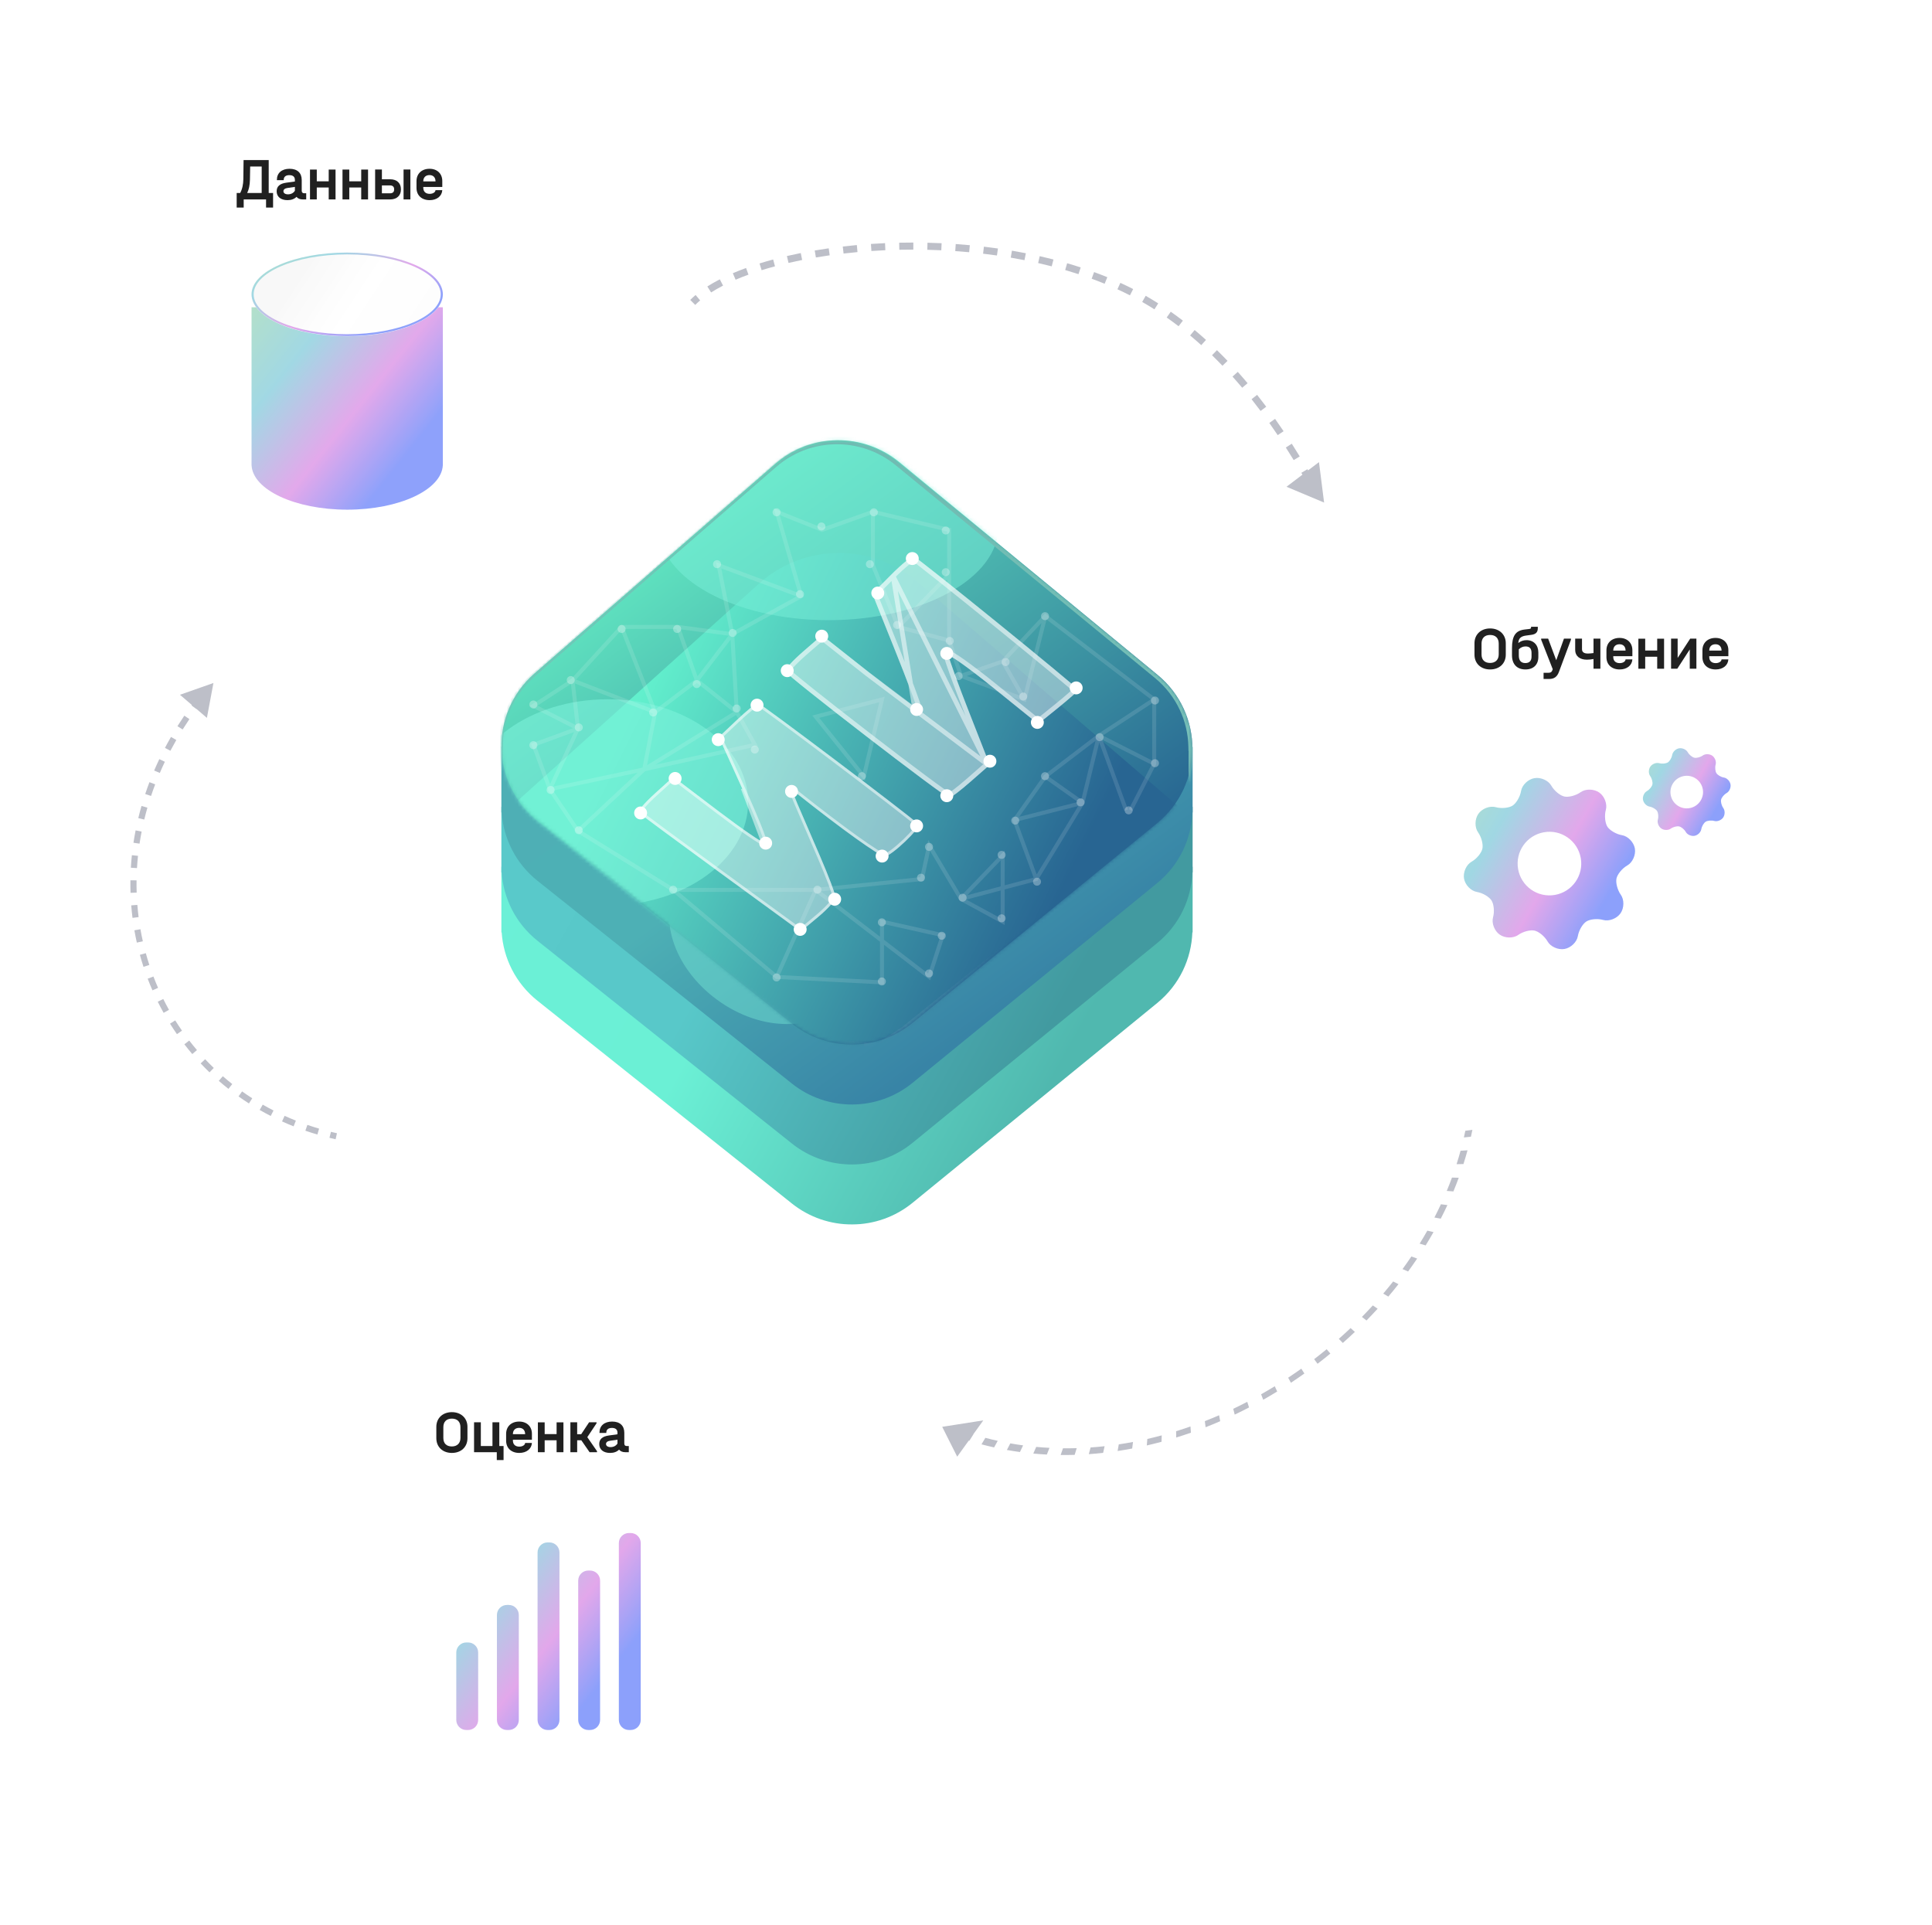 <svg width="547" height="545" viewBox="0 0 547 545" fill="none" xmlns="http://www.w3.org/2000/svg">
<g filter="url(#filter0_d_125_11178)">
<path d="M532.451 220.614C532.451 266.414 495.323 303.543 449.522 303.543C403.722 303.543 366.594 266.414 366.594 220.614C366.594 174.814 403.722 137.686 449.522 137.686C495.323 137.686 532.451 174.814 532.451 220.614Z" fill="white"/>
</g>
<g opacity="0.6" filter="url(#filter1_d_125_11178)">
<path d="M461.873 238.238C461.556 236.439 459.922 234.75 458.224 234.466C456.526 234.182 454.733 233.07 454.09 232.057C453.447 231.045 453.197 228.945 453.657 227.286C454.115 225.626 453.273 223.431 451.776 222.383C450.281 221.335 447.93 221.295 446.526 222.294C445.124 223.292 443.069 223.777 441.9 223.519C440.732 223.26 439.072 221.953 438.223 220.456C437.372 218.958 435.224 218.001 433.426 218.319C431.627 218.636 429.935 220.269 429.649 221.968C429.362 223.666 428.25 225.461 427.24 226.104C426.231 226.746 424.133 226.994 422.474 226.535C420.814 226.076 418.619 226.918 417.571 228.414C416.523 229.911 416.483 232.261 417.482 233.665C418.48 235.068 418.962 237.124 418.702 238.295C418.442 239.466 417.142 241.127 415.644 241.974C414.146 242.821 413.189 244.967 413.506 246.766C413.824 248.565 415.457 250.256 417.155 250.543C418.853 250.829 420.644 251.944 421.289 252.954C421.933 253.962 422.181 256.059 421.723 257.718C421.264 259.377 422.106 261.573 423.602 262.621C425.098 263.668 427.449 263.709 428.852 262.71C430.256 261.711 432.311 261.228 433.479 261.487C434.649 261.747 436.308 263.058 437.157 264.552C438.007 266.047 440.155 267.002 441.954 266.685C443.753 266.368 445.444 264.735 445.732 263.04C446.018 261.345 447.128 259.548 448.137 258.903C449.147 258.258 451.246 258.01 452.905 258.47C454.565 258.928 456.761 258.086 457.808 256.591C458.856 255.094 458.896 252.743 457.898 251.34C456.899 249.937 456.414 247.882 456.672 246.714C456.931 245.545 458.238 243.885 459.736 243.036C461.234 242.185 462.19 240.037 461.873 238.238ZM439.254 251.376C434.348 252.241 429.681 248.973 428.818 244.077C427.952 239.17 431.22 234.503 436.127 233.638C441.022 232.775 445.69 236.042 446.555 240.949C447.419 245.846 444.151 250.512 439.254 251.376Z" fill="url(#paint0_linear_125_11178)"/>
<path d="M488.951 220.077C488.789 219.155 487.952 218.29 487.082 218.145C486.212 217.999 485.294 217.43 484.964 216.911C484.635 216.392 484.507 215.317 484.742 214.466C484.977 213.616 484.546 212.492 483.779 211.955C483.013 211.418 481.809 211.398 481.09 211.909C480.371 212.421 479.319 212.669 478.72 212.537C478.121 212.404 477.271 211.735 476.836 210.967C476.4 210.2 475.3 209.71 474.379 209.873C473.457 210.035 472.591 210.872 472.444 211.742C472.297 212.612 471.727 213.531 471.21 213.861C470.693 214.19 469.618 214.317 468.768 214.082C467.918 213.847 466.793 214.278 466.257 215.045C465.72 215.811 465.699 217.015 466.211 217.734C466.723 218.453 466.969 219.506 466.836 220.106C466.703 220.706 466.037 221.557 465.27 221.991C464.502 222.425 464.012 223.524 464.175 224.445C464.337 225.367 465.174 226.233 466.044 226.38C466.914 226.527 467.831 227.098 468.161 227.615C468.491 228.132 468.619 229.206 468.384 230.056C468.149 230.906 468.58 232.031 469.346 232.567C470.113 233.104 471.317 233.125 472.036 232.613C472.755 232.101 473.807 231.854 474.406 231.987C475.006 232.12 475.855 232.791 476.29 233.557C476.726 234.322 477.826 234.812 478.747 234.649C479.669 234.487 480.535 233.651 480.683 232.782C480.829 231.914 481.398 230.993 481.915 230.663C482.432 230.332 483.508 230.205 484.357 230.441C485.208 230.676 486.333 230.244 486.869 229.478C487.406 228.712 487.427 227.507 486.915 226.789C486.403 226.07 486.155 225.017 486.287 224.419C486.42 223.82 487.089 222.97 487.857 222.535C488.624 222.098 489.114 220.998 488.951 220.077ZM477.365 226.807C474.851 227.25 472.46 225.576 472.018 223.068C471.575 220.554 473.249 218.164 475.762 217.72C478.27 217.278 480.661 218.952 481.105 221.466C481.547 223.974 479.873 226.365 477.365 226.807Z" fill="url(#paint1_linear_125_11178)"/>
</g>
<path fill-rule="evenodd" clip-rule="evenodd" d="M372.071 384.824C373.268 383.905 374.45 382.966 375.613 382.008L376.661 383.243C375.469 384.226 374.259 385.188 373.032 386.128L372.071 384.824ZM379.054 379.071C380.183 378.073 381.294 377.056 382.385 376.02L383.599 377.109C382.481 378.17 381.343 379.212 380.186 380.235L379.054 379.071ZM364.712 390.072C365.967 389.242 367.208 388.389 368.433 387.515L369.306 388.884C368.051 389.78 366.78 390.653 365.495 391.504L364.712 390.072ZM385.595 372.864C386.644 371.795 387.672 370.71 388.679 369.608L390.048 370.538C389.016 371.668 387.963 372.78 386.888 373.875L385.595 372.864ZM357.053 394.77C358.354 394.033 359.642 393.274 360.917 392.492L361.608 393.982C360.303 394.783 358.984 395.56 357.652 396.314L357.053 394.77ZM391.629 366.259C392.587 365.131 393.523 363.987 394.436 362.828L395.947 363.591C395.012 364.778 394.053 365.951 393.071 367.107L391.629 366.259ZM349.163 398.88C350.496 398.244 351.818 397.585 353.13 396.901L353.636 398.497C352.293 399.196 350.938 399.872 349.574 400.522L349.163 398.88ZM397.093 359.323C397.951 358.146 398.786 356.954 399.596 355.75L401.235 356.338C400.405 357.573 399.549 358.793 398.67 360L397.093 359.323ZM341.118 402.371C342.473 401.84 343.819 401.284 345.157 400.704L345.474 402.389C344.105 402.983 342.727 403.552 341.34 404.095L341.118 402.371ZM401.94 352.116C402.691 350.902 403.416 349.676 404.116 348.438L405.865 348.847C405.149 350.115 404.406 351.371 403.637 352.615L401.94 352.116ZM332.989 405.221C334.35 404.799 335.706 404.351 337.055 403.879L337.182 405.638C335.802 406.122 334.416 406.58 333.023 407.011L332.989 405.221ZM324.841 407.417C326.204 407.104 327.562 406.765 328.916 406.4L328.857 408.218C327.472 408.591 326.083 408.938 324.69 409.257L324.841 407.417ZM406.121 344.721C406.759 343.48 407.371 342.229 407.956 340.968L409.799 341.196C409.2 342.488 408.573 343.769 407.92 345.04L406.121 344.721ZM316.756 408.949C318.102 408.748 319.446 408.52 320.787 408.266L320.544 410.125C319.174 410.385 317.8 410.618 316.424 410.824L316.756 408.949ZM409.615 337.191C410.135 335.939 410.627 334.679 411.093 333.411L413.01 333.46C412.534 334.758 412.029 336.048 411.498 337.329L409.615 337.191ZM308.772 409.826C310.097 409.734 311.421 409.615 312.744 409.47L312.325 411.356C310.973 411.504 309.62 411.626 308.267 411.72L308.772 409.826ZM412.395 329.619C412.797 328.359 413.173 327.092 413.521 325.818L415.494 325.693C415.138 326.995 414.754 328.291 414.342 329.58L412.395 329.619ZM300.964 410.056C302.259 410.071 303.554 410.059 304.85 410.021L304.262 411.919C302.939 411.957 301.617 411.97 300.295 411.955L300.964 410.056ZM414.463 322.052C414.606 321.421 414.742 320.789 414.872 320.155L416.875 319.903C416.743 320.551 416.603 321.197 416.457 321.841L414.463 322.052ZM293.379 409.661C294.63 409.778 295.883 409.869 297.137 409.935L296.39 411.831C295.111 411.764 293.832 411.671 292.556 411.551L293.379 409.661ZM286.041 408.664C287.247 408.88 288.456 409.07 289.667 409.234L288.772 411.117C287.537 410.949 286.305 410.755 285.076 410.536L286.041 408.664ZM278.985 407.097C280.147 407.407 281.313 407.692 282.483 407.951L281.452 409.81C280.261 409.545 279.073 409.255 277.889 408.939L278.985 407.097ZM271.007 412.431L266.766 403.982L278.401 402.157L275.559 406.106C275.57 406.109 275.582 406.113 275.594 406.117L274.438 407.942C274.384 407.925 274.329 407.908 274.274 407.89L271.007 412.431Z" fill="#BDBFC8"/>
<path fill-rule="evenodd" clip-rule="evenodd" d="M46.223 282.846C46.739 283.884 47.279 284.909 47.844 285.919L46.324 286.768C45.746 285.733 45.192 284.684 44.664 283.62L46.223 282.846ZM49.612 288.91C50.225 289.892 50.863 290.859 51.524 291.81L50.095 292.804C49.417 291.829 48.764 290.838 48.136 289.832L49.612 288.91ZM43.439 276.481C43.852 277.565 44.29 278.637 44.754 279.697L43.159 280.395C42.684 279.309 42.235 278.211 41.813 277.101L43.439 276.481ZM53.576 294.612C54.282 295.529 55.012 296.428 55.764 297.31L54.439 298.439C53.669 297.536 52.921 296.614 52.198 295.675L53.576 294.612ZM41.281 269.879C41.588 270.998 41.922 272.107 42.281 273.206L40.627 273.747C40.259 272.622 39.917 271.485 39.602 270.339L41.281 269.879ZM58.082 299.898C58.875 300.74 59.689 301.563 60.525 302.368L59.318 303.622C58.462 302.798 57.627 301.954 56.815 301.091L58.082 299.898ZM39.761 263.097C39.961 264.241 40.188 265.377 40.44 266.504L38.742 266.885C38.483 265.731 38.251 264.568 38.047 263.397L39.761 263.097ZM63.085 304.713C63.956 305.471 64.848 306.211 65.76 306.93L64.682 308.296C63.748 307.56 62.834 306.802 61.942 306.025L63.085 304.713ZM38.888 256.204C38.98 257.363 39.099 258.516 39.244 259.662L37.517 259.881C37.369 258.708 37.247 257.527 37.153 256.341L38.888 256.204ZM68.542 309.015C69.482 309.683 70.441 310.331 71.419 310.958L70.48 312.424C69.478 311.782 68.496 311.118 67.533 310.433L68.542 309.015ZM38.66 249.257C38.645 250.419 38.656 251.577 38.694 252.729L36.954 252.786C36.916 251.607 36.904 250.422 36.92 249.234L38.66 249.257ZM39.07 242.314C38.949 243.474 38.854 244.63 38.786 245.784L37.049 245.681C37.118 244.501 37.215 243.318 37.339 242.133L39.07 242.314ZM74.387 312.759C75.387 313.334 76.406 313.887 77.443 314.417L76.65 315.966C75.588 315.423 74.545 314.857 73.52 314.268L74.387 312.759ZM40.102 235.443C39.878 236.585 39.681 237.727 39.51 238.866L37.788 238.608C37.964 237.443 38.165 236.276 38.394 235.108L40.102 235.443ZM80.576 315.928C81.624 316.402 82.688 316.855 83.769 317.285L83.126 318.902C82.02 318.462 80.93 317.999 79.858 317.513L80.576 315.928ZM41.735 228.676C41.413 229.798 41.116 230.919 40.845 232.041L39.153 231.632C39.43 230.486 39.733 229.341 40.062 228.195L41.735 228.676ZM87.028 318.494C88.12 318.87 89.227 319.224 90.35 319.555L89.858 321.224C88.71 320.886 87.578 320.525 86.461 320.139L87.028 318.494ZM43.938 222.077C43.522 223.17 43.131 224.264 42.766 225.359L41.115 224.808C41.488 223.69 41.887 222.573 42.312 221.458L43.938 222.077ZM93.696 320.459C94.261 320.599 94.829 320.732 95.401 320.86L95.022 322.558C94.438 322.428 93.857 322.292 93.279 322.149L93.696 320.459ZM46.677 215.684C46.175 216.737 45.698 217.793 45.245 218.85L43.645 218.164C44.107 217.086 44.594 216.009 45.106 214.935L46.677 215.684ZM49.919 209.518C49.337 210.53 48.778 211.545 48.242 212.563L46.702 211.753C47.248 210.715 47.817 209.68 48.411 208.649L49.919 209.518ZM53.626 203.605C52.965 204.578 52.328 205.554 51.713 206.534L50.239 205.61C50.865 204.612 51.514 203.617 52.186 202.627L53.626 203.605ZM50.952 196.714L60.431 193.379L58.58 203.256L55.648 200.741C55.641 200.751 55.633 200.761 55.626 200.771L54.222 199.742C54.255 199.696 54.289 199.651 54.322 199.605L50.952 196.714Z" fill="#BDBFC8"/>
<g filter="url(#filter2_d_125_11178)">
<path d="M179.543 87.468C179.543 133.014 142.621 169.936 97.075 169.936C51.529 169.936 14.607 133.014 14.607 87.468C14.607 41.922 51.529 5 97.075 5C142.621 5 179.543 41.922 179.543 87.468Z" fill="white"/>
</g>
<path d="M76.076 54.648V45.326H68.962L68.894 50.76C68.877 52.152 68.606 53.544 67.995 54.648H67.01V58.773H68.996V56.464H75.329V58.773H77.316V54.648H76.076ZM70.762 50.912L70.83 47.143H74.09V54.648H69.981C70.473 53.646 70.728 52.458 70.762 50.912Z" fill="#202020"/>
<path d="M86.121 54.716C85.646 54.716 85.425 54.461 85.425 54.002V50.963C85.425 48.943 84.168 47.788 81.978 47.788C79.771 47.788 78.396 48.994 78.396 50.895V51.014H80.331V50.895C80.331 50.063 80.892 49.588 81.927 49.588C82.946 49.588 83.489 50.063 83.489 50.929V51.388L81.061 51.727C79.211 51.982 78.328 52.78 78.328 54.155C78.328 55.717 79.516 56.668 81.401 56.668C82.471 56.668 83.337 56.346 83.948 55.734C84.321 56.21 84.933 56.464 85.713 56.464H86.698V54.716H86.121ZM81.537 55.021C80.756 55.021 80.246 54.682 80.246 54.138C80.246 53.663 80.654 53.323 81.401 53.221L83.489 52.916V54.002C83.099 54.648 82.386 55.021 81.537 55.021Z" fill="#202020"/>
<path d="M87.769 56.464H89.688V53.086H93.067V56.464H95.002V48.009H93.067V51.337H89.688V48.009H87.769V56.464Z" fill="#202020"/>
<path d="M96.972 56.464H98.89V53.086H102.269V56.464H104.205V48.009H102.269V51.337H98.89V48.009H96.972V56.464Z" fill="#202020"/>
<path d="M110.487 50.76H108.127V47.992H106.208V56.464H110.487C112.371 56.464 113.509 55.327 113.509 53.697V53.527C113.509 51.897 112.388 50.76 110.487 50.76ZM114.256 47.992V56.464H116.191V47.992H114.256ZM111.59 53.68C111.59 54.325 111.217 54.733 110.402 54.733H108.127V52.491H110.402C111.217 52.491 111.59 52.933 111.59 53.544V53.68Z" fill="#202020"/>
<path d="M125.224 52.933V51.252C125.224 49.181 123.798 47.788 121.608 47.788C119.401 47.788 117.923 49.181 117.923 51.269V53.205C117.923 55.31 119.401 56.668 121.642 56.668C123.696 56.668 125.122 55.531 125.224 53.833H123.306C123.289 54.41 122.593 54.885 121.659 54.885C120.504 54.885 119.842 54.24 119.842 53.137V52.933H125.224ZM121.608 49.571C122.66 49.571 123.306 50.25 123.306 51.337V51.354H119.842V51.337C119.842 50.25 120.504 49.571 121.608 49.571Z" fill="#202020"/>
<path d="M421.887 189.545C424.533 189.545 426.326 187.837 426.326 185.362V182.118C426.326 179.659 424.516 177.935 421.887 177.935C419.275 177.935 417.465 179.642 417.465 182.118V185.362C417.465 187.837 419.258 189.545 421.887 189.545ZM421.887 187.701C420.35 187.701 419.462 186.83 419.462 185.293V182.22C419.462 180.666 420.35 179.779 421.887 179.779C423.424 179.779 424.328 180.666 424.328 182.22V185.293C424.328 186.779 423.389 187.701 421.887 187.701Z" fill="#202020"/>
<path d="M432.2 181.247C431.296 181.247 430.442 181.554 429.878 182.066C429.93 180.769 430.579 180.154 432.047 179.949L433.566 179.744C434.83 179.574 435.393 179.01 435.393 177.866V177.457H433.481V177.713C433.481 177.935 433.327 178.037 432.952 178.088L431.637 178.242C429.093 178.549 428.086 180.035 428.086 183.535V185.549C428.086 188.059 429.503 189.545 431.893 189.545C434.164 189.545 435.547 188.196 435.547 185.976V184.747C435.547 182.63 434.215 181.247 432.2 181.247ZM433.618 185.908C433.618 187.103 433.02 187.735 431.859 187.735C430.647 187.735 430.015 187.018 430.015 185.601V183.842C430.544 183.313 431.21 183.023 431.91 183.023C433.071 183.023 433.618 183.62 433.618 184.884V185.908Z" fill="#202020"/>
<path d="M442.797 180.82L440.612 186.932L438.324 180.82H436.343V181.11L439.621 189.476L439.553 189.664C439.297 190.398 438.921 190.484 438.392 190.484H437.026V192.242H438.563C440.048 192.242 440.868 191.61 441.38 190.228L444.778 181.11V180.82H442.797Z" fill="#202020"/>
<path d="M451.166 180.82V184.901C450.535 184.986 450.005 185.037 449.578 185.037C448.469 185.037 447.905 184.627 447.905 183.808V180.82H445.976V184.03C445.976 185.72 447.239 186.779 449.271 186.779C449.852 186.779 450.5 186.71 451.166 186.591V189.34H453.113V180.82H451.166Z" fill="#202020"/>
<path d="M462.168 185.788V184.098C462.168 182.015 460.734 180.615 458.531 180.615C456.312 180.615 454.826 182.015 454.826 184.115V186.062C454.826 188.179 456.312 189.545 458.565 189.545C460.631 189.545 462.065 188.401 462.168 186.693H460.239C460.221 187.274 459.521 187.752 458.582 187.752C457.421 187.752 456.756 187.103 456.756 185.993V185.788H462.168ZM458.531 182.408C459.59 182.408 460.239 183.091 460.239 184.184V184.201H456.756V184.184C456.756 183.091 457.421 182.408 458.531 182.408Z" fill="#202020"/>
<path d="M463.87 189.34H465.799V185.942H469.197V189.34H471.143V180.837H469.197V184.184H465.799V180.837H463.87V189.34Z" fill="#202020"/>
<path d="M473.123 189.34H474.882L478.416 183.876V189.34H480.294V180.82H478.536L474.984 186.284V180.82H473.123V189.34Z" fill="#202020"/>
<path d="M489.345 185.788V184.098C489.345 182.015 487.911 180.615 485.709 180.615C483.489 180.615 482.004 182.015 482.004 184.115V186.062C482.004 188.179 483.489 189.545 485.743 189.545C487.809 189.545 489.243 188.401 489.345 186.693H487.416C487.399 187.274 486.699 187.752 485.76 187.752C484.599 187.752 483.933 187.103 483.933 185.993V185.788H489.345ZM485.709 182.408C486.767 182.408 487.416 183.091 487.416 184.184V184.201H483.933V184.184C483.933 183.091 484.599 182.408 485.709 182.408Z" fill="#202020"/>
<g opacity="0.59" filter="url(#filter3_d_125_11178)">
<g filter="url(#filter4_i_125_11178)">
<path fill-rule="evenodd" clip-rule="evenodd" d="M124.066 80.582L69.902 80.582L69.902 124.995L69.902 125.281L69.909 125.281C70.229 132.27 82.228 137.889 96.984 137.889C111.74 137.889 123.739 132.27 124.059 125.281L124.066 125.281L124.066 124.995L124.066 80.582Z" fill="url(#paint2_linear_125_11178)"/>
</g>
<path d="M124.066 80.726C124.066 87.273 111.941 92.58 96.984 92.58C82.027 92.58 69.902 87.273 69.902 80.726C69.902 74.18 82.027 68.873 96.984 68.873C111.941 68.873 124.066 74.18 124.066 80.726Z" fill="url(#paint3_linear_125_11178)"/>
<path fill-rule="evenodd" clip-rule="evenodd" d="M115.865 88.588C120.702 86.476 123.464 83.656 123.464 80.697C123.464 77.738 120.702 74.918 115.865 72.806C111.064 70.71 104.389 69.398 96.984 69.398C89.579 69.398 82.904 70.71 78.103 72.806C73.267 74.918 70.504 77.738 70.504 80.697C70.504 83.656 73.267 86.476 78.103 88.588C82.904 90.684 89.579 91.996 96.984 91.996C104.389 91.996 111.064 90.684 115.865 88.588ZM96.984 92.522C111.941 92.522 124.066 87.228 124.066 80.697C124.066 74.167 111.941 68.873 96.984 68.873C82.027 68.873 69.902 74.167 69.902 80.697C69.902 87.228 82.027 92.522 96.984 92.522Z" fill="url(#paint4_linear_125_11178)"/>
</g>
<g filter="url(#filter5_d_125_11178)">
<path d="M236.672 438.532C236.672 484.078 199.75 521 154.204 521C108.658 521 71.736 484.078 71.736 438.532C71.736 392.987 108.658 356.064 154.204 356.064C199.75 356.064 236.672 392.987 236.672 438.532Z" fill="white"/>
</g>
<g filter="url(#filter6_d_125_11178)">
<path fill-rule="evenodd" clip-rule="evenodd" d="M176.744 431.418C175.171 431.418 173.896 432.693 173.896 434.266V484.341C173.896 485.913 175.171 487.188 176.744 487.188H177.246C178.818 487.188 180.093 485.913 180.093 484.341V434.266C180.093 432.693 178.818 431.418 177.246 431.418H176.744ZM153.73 434.074C152.158 434.074 150.883 435.349 150.883 436.921V484.34C150.883 485.913 152.158 487.188 153.73 487.188H154.232C155.805 487.188 157.079 485.913 157.079 484.34V436.921C157.079 435.349 155.805 434.074 154.232 434.074H153.73ZM139.377 454.626C139.377 453.053 140.652 451.779 142.224 451.779H142.726C144.299 451.779 145.574 453.053 145.574 454.626V484.34C145.574 485.913 144.299 487.188 142.726 487.188H142.224C140.652 487.188 139.377 485.913 139.377 484.34V454.626ZM127.867 465.249C127.867 463.676 129.142 462.401 130.715 462.401H131.216C132.789 462.401 134.064 463.676 134.064 465.249V484.34C134.064 485.913 132.789 487.188 131.216 487.188H130.715C129.142 487.188 127.867 485.913 127.867 484.34V465.249ZM162.389 444.888C162.389 443.316 163.663 442.041 165.236 442.041H165.738C167.31 442.041 168.585 443.316 168.585 444.888V484.34C168.585 485.913 167.31 487.188 165.738 487.188H165.236C163.663 487.188 162.389 485.913 162.389 484.34V444.888Z" fill="url(#paint5_linear_125_11178)" fill-opacity="0.6"/>
</g>
<path d="M127.935 411.371C130.566 411.371 132.349 409.673 132.349 407.211V403.985C132.349 401.54 130.549 399.825 127.935 399.825C125.337 399.825 123.537 401.523 123.537 403.985V407.211C123.537 409.673 125.32 411.371 127.935 411.371ZM127.935 409.537C126.407 409.537 125.524 408.671 125.524 407.143V404.087C125.524 402.542 126.407 401.659 127.935 401.659C129.463 401.659 130.363 402.542 130.363 404.087V407.143C130.363 408.62 129.429 409.537 127.935 409.537Z" fill="#202020"/>
<path d="M141.366 409.418V402.695H139.43V409.418H136.136V402.695H134.218V411.167H140.653V413.391H142.571V409.418H141.366Z" fill="#202020"/>
<path d="M150.599 407.636V405.955C150.599 403.883 149.172 402.491 146.982 402.491C144.775 402.491 143.298 403.883 143.298 405.972V407.907C143.298 410.013 144.775 411.371 147.016 411.371C149.071 411.371 150.497 410.233 150.599 408.536H148.68C148.663 409.113 147.967 409.588 147.033 409.588C145.879 409.588 145.216 408.943 145.216 407.839V407.636H150.599ZM146.982 404.274C148.035 404.274 148.68 404.953 148.68 406.04V406.057H145.216V406.04C145.216 404.953 145.879 404.274 146.982 404.274Z" fill="#202020"/>
<path d="M152.291 411.167H154.209V407.788H157.588V411.167H159.524V402.712H157.588V406.04H154.209V402.712H152.291V411.167Z" fill="#202020"/>
<path d="M166.281 406.906L168.896 402.983V402.695H166.791L164.549 406.074H163.412V402.695H161.493V411.167H163.412V407.788H164.583L166.926 411.167H169.032V410.879L166.281 406.906Z" fill="#202020"/>
<path d="M177.454 409.418C176.978 409.418 176.757 409.164 176.757 408.705V405.666C176.757 403.646 175.501 402.491 173.311 402.491C171.104 402.491 169.728 403.697 169.728 405.598V405.717H171.664V405.598C171.664 404.766 172.224 404.291 173.26 404.291C174.279 404.291 174.822 404.766 174.822 405.632V406.091L172.394 406.43C170.543 406.685 169.66 407.483 169.66 408.858C169.66 410.42 170.849 411.371 172.733 411.371C173.803 411.371 174.669 411.048 175.28 410.437C175.654 410.913 176.265 411.167 177.046 411.167H178.031V409.418H177.454ZM172.869 409.724C172.088 409.724 171.579 409.384 171.579 408.841C171.579 408.366 171.986 408.026 172.733 407.924L174.822 407.619V408.705C174.431 409.35 173.718 409.724 172.869 409.724Z" fill="#202020"/>
<mask id="mask0_125_11178" style="mask-type:alpha" maskUnits="userSpaceOnUse" x="139" y="123" width="201" height="225">
<path d="M139.717 123.287H339.092V347.436H139.717V123.287Z" fill="#C4C4C4"/>
</mask>
<g mask="url(#mask0_125_11178)">
<path fill-rule="evenodd" clip-rule="evenodd" d="M254.626 181.791C244.366 173.34 229.496 173.544 219.472 182.273L151.296 241.642C149.954 242.811 148.758 244.078 147.706 245.42H141.953V263.987H142.034C142.531 271.266 145.936 278.37 152.207 283.368L224.215 340.756C234.227 348.735 248.453 348.65 258.37 340.552L327.624 283.998C333.986 278.803 337.309 271.443 337.589 263.987H337.661V245.42H331.195C330.16 244.201 328.999 243.053 327.713 241.994L254.626 181.791Z" fill="url(#paint6_linear_125_11178)"/>
<path fill-rule="evenodd" clip-rule="evenodd" d="M254.626 164.809C244.366 156.358 229.496 156.562 219.472 165.291L151.296 224.661C149.954 225.83 148.758 227.096 147.706 228.439H141.953V247.005H142.034C142.531 254.284 145.936 261.388 152.207 266.386L224.215 323.774C234.227 331.753 248.453 331.669 258.37 323.571L327.624 267.016C333.986 261.821 337.309 254.461 337.589 247.005H337.661V228.439H331.195C330.16 227.22 328.999 226.072 327.713 225.012L254.626 164.809Z" fill="url(#paint7_linear_125_11178)"/>
<path fill-rule="evenodd" clip-rule="evenodd" d="M254.626 147.829C244.366 139.378 229.496 139.582 219.472 148.311L151.296 207.68C149.954 208.849 148.758 210.116 147.706 211.458H141.953V230.025H142.034C142.531 237.304 145.936 244.408 152.207 249.406L224.215 306.794C234.227 314.773 248.453 314.688 258.37 306.59L327.624 250.036C333.986 244.84 337.309 237.481 337.589 230.025H337.661V211.458H331.195C330.16 210.239 328.999 209.091 327.713 208.032L254.626 147.829Z" fill="url(#paint8_linear_125_11178)"/>
<path d="M219.472 131.33C229.495 122.601 244.366 122.397 254.625 130.848L327.713 191.051C340.943 201.949 340.9 222.214 327.624 233.055L258.369 289.61C248.453 297.707 234.227 297.792 224.215 289.813L152.206 232.425C138.937 221.849 138.5 201.843 151.296 190.7L219.472 131.33Z" fill="url(#paint9_linear_125_11178)"/>
<g filter="url(#filter7_f_125_11178)">
<path d="M238.433 282.784C231.56 292.193 215.736 292.34 203.088 283.114C190.44 273.887 185.759 258.78 192.632 249.371C199.505 239.963 215.329 239.815 227.977 249.042C240.625 258.268 245.306 273.375 238.433 282.784Z" fill="#7BF1DA" fill-opacity="0.4"/>
</g>
</g>
<mask id="mask1_125_11178" style="mask-type:alpha" maskUnits="userSpaceOnUse" x="141" y="124" width="197" height="172">
<path d="M219.472 131.33C229.495 122.601 244.366 122.397 254.625 130.848L327.713 191.051C340.943 201.949 340.9 222.214 327.624 233.055L258.369 289.61C248.453 297.707 234.227 297.792 224.215 289.813L152.206 232.425C138.937 221.849 138.5 201.843 151.296 190.7L219.472 131.33Z" fill="url(#paint10_linear_125_11178)"/>
</mask>
<g mask="url(#mask1_125_11178)">
<path d="M214.853 165.275C227.565 153.839 246.8 153.626 259.762 164.777L338.277 232.322L259.752 296.347C248.989 305.122 233.554 305.19 222.714 296.51L141.376 231.376L214.853 165.275Z" fill="url(#paint11_linear_125_11178)"/>
<g filter="url(#filter8_f_125_11178)">
<path d="M211.815 227.173C211.815 243.292 193.992 256.358 172.005 256.358C150.019 256.358 132.195 243.292 132.195 227.173C132.195 211.055 150.019 197.989 172.005 197.989C193.992 197.989 211.815 211.055 211.815 227.173Z" fill="#7BF1DA" fill-opacity="0.6"/>
</g>
<g opacity="0.3" filter="url(#filter9_f_125_11178)">
<path d="M223.02 310.659C223.02 301.906 230.12 294.81 238.879 294.81H241.528C250.287 294.81 257.388 301.906 257.388 310.659V330.834C257.388 339.587 250.287 346.683 241.528 346.683H238.879C230.12 346.683 223.02 339.587 223.02 330.834V310.659Z" fill="url(#paint12_linear_125_11178)"/>
</g>
<g opacity="0.7" filter="url(#filter10_f_125_11178)">
<path d="M244.674 346.328V295.184H248.784L255.508 290.703L298.094 256.358V307.129L278.669 323.555L258.497 339.235L252.146 343.341L244.674 346.328Z" fill="url(#paint13_linear_125_11178)" fill-opacity="0.8"/>
</g>
</g>
<mask id="mask2_125_11178" style="mask-type:alpha" maskUnits="userSpaceOnUse" x="142" y="124" width="196" height="172">
<path d="M219.679 131.33C229.702 122.601 244.573 122.397 254.832 130.848L327.92 191.051C341.15 201.949 341.107 222.214 327.831 233.055L258.576 289.61C248.66 297.707 234.434 297.792 224.422 289.813L152.413 232.425C139.144 221.849 138.707 201.843 151.503 190.7L219.679 131.33Z" fill="url(#paint14_linear_125_11178)"/>
</mask>
<g mask="url(#mask2_125_11178)">
<g filter="url(#filter11_f_125_11178)">
<path d="M282.678 149.149C282.678 163.75 261.147 175.587 234.587 175.587C208.027 175.587 186.496 163.75 186.496 149.149C186.496 134.548 208.027 122.711 234.587 122.711C261.147 122.711 282.678 134.548 282.678 149.149Z" fill="#7BF1DA" fill-opacity="0.5"/>
</g>
<path fill-rule="evenodd" clip-rule="evenodd" d="M336.492 212.59L336.47 211.481C336.322 204.218 333.153 197.011 326.957 191.926L253.594 131.722C243.723 123.622 229.414 123.817 219.769 132.184L151.337 191.554C145.266 196.821 142.293 204.15 142.368 211.446L142.38 212.59H142.35V262.854H142.356L142.428 263.909C142.906 270.885 146.18 277.69 152.213 282.481L224.493 339.869C234.126 347.517 247.815 347.436 257.356 339.674L326.872 283.119C332.993 278.139 336.188 271.09 336.457 263.943L336.498 262.854H336.528V212.59H336.492ZM337.602 211.458H337.661V263.986H337.589C337.309 271.442 333.973 278.802 327.587 283.997L258.072 340.552C248.118 348.649 233.838 348.734 223.788 340.755L151.509 283.367C145.214 278.369 141.797 271.265 141.298 263.986H141.217V211.458L141.235 211.458C141.233 211.27 141.233 211.083 141.235 210.896C141.311 203.47 144.417 196.059 150.595 190.699L219.027 131.329C229.088 122.6 244.015 122.396 254.313 130.847L327.676 191.051C334.14 196.356 337.448 203.881 337.602 211.458Z" fill="url(#paint15_linear_125_11178)"/>
<path d="M191.715 251.903C191.715 252.529 191.208 253.035 190.582 253.035C189.956 253.035 189.449 252.529 189.449 251.903C189.449 251.278 189.956 250.771 190.582 250.771C191.208 250.771 191.715 251.278 191.715 251.903Z" fill="white" fill-opacity="0.3"/>
<path d="M164.996 235.067C164.996 235.692 164.489 236.199 163.863 236.199C163.238 236.199 162.73 235.692 162.73 235.067C162.73 234.442 163.238 233.935 163.863 233.935C164.489 233.935 164.996 234.442 164.996 235.067Z" fill="white" fill-opacity="0.3"/>
<path d="M164.996 205.953C164.996 206.578 164.489 207.085 163.863 207.085C163.238 207.085 162.73 206.578 162.73 205.953C162.73 205.328 163.238 204.821 163.863 204.821C164.489 204.821 164.996 205.328 164.996 205.953Z" fill="white" fill-opacity="0.3"/>
<path d="M157.029 223.668C157.029 224.293 156.522 224.8 155.896 224.8C155.271 224.8 154.764 224.293 154.764 223.668C154.764 223.043 155.271 222.536 155.896 222.536C156.522 222.536 157.029 223.043 157.029 223.668Z" fill="white" fill-opacity="0.3"/>
<path d="M152.148 210.976C152.148 211.601 151.641 212.108 151.016 212.108C150.39 212.108 149.883 211.601 149.883 210.976C149.883 210.351 150.39 209.844 151.016 209.844C151.641 209.844 152.148 210.351 152.148 210.976Z" fill="white" fill-opacity="0.3"/>
<path d="M186.064 201.732C186.064 202.358 185.557 202.864 184.932 202.864C184.306 202.864 183.799 202.358 183.799 201.732C183.799 201.107 184.306 200.6 184.932 200.6C185.557 200.6 186.064 201.107 186.064 201.732Z" fill="white" fill-opacity="0.3"/>
<path d="M209.701 200.6C209.701 201.225 209.194 201.732 208.568 201.732C207.943 201.732 207.436 201.225 207.436 200.6C207.436 199.975 207.943 199.468 208.568 199.468C209.194 199.468 209.701 199.975 209.701 200.6Z" fill="white" fill-opacity="0.3"/>
<path d="M214.836 212.231C214.836 212.856 214.329 213.363 213.703 213.363C213.077 213.363 212.57 212.856 212.57 212.231C212.57 211.606 213.077 211.099 213.703 211.099C214.329 211.099 214.836 211.606 214.836 212.231Z" fill="white" fill-opacity="0.3"/>
<path d="M192.85 178.083C192.85 178.709 192.342 179.216 191.717 179.216C191.091 179.216 190.584 178.709 190.584 178.083C190.584 177.458 191.091 176.951 191.717 176.951C192.342 176.951 192.85 177.458 192.85 178.083Z" fill="white" fill-opacity="0.3"/>
<path d="M204.15 159.737C204.15 160.362 203.643 160.869 203.018 160.869C202.392 160.869 201.885 160.362 201.885 159.737C201.885 159.112 202.392 158.605 203.018 158.605C203.643 158.605 204.15 159.112 204.15 159.737Z" fill="white" fill-opacity="0.3"/>
<path d="M208.568 179.216C208.568 179.841 208.061 180.348 207.436 180.348C206.81 180.348 206.303 179.841 206.303 179.216C206.303 178.591 206.81 178.084 207.436 178.084C208.061 178.084 208.568 178.591 208.568 179.216Z" fill="white" fill-opacity="0.3"/>
<path d="M177.127 178.083C177.127 178.709 176.62 179.216 175.994 179.216C175.369 179.216 174.861 178.709 174.861 178.083C174.861 177.458 175.369 176.951 175.994 176.951C176.62 176.951 177.127 177.458 177.127 178.083Z" fill="white" fill-opacity="0.3"/>
<path d="M162.732 192.554C162.732 193.179 162.225 193.686 161.6 193.686C160.974 193.686 160.467 193.179 160.467 192.554C160.467 191.929 160.974 191.422 161.6 191.422C162.225 191.422 162.732 191.929 162.732 192.554Z" fill="white" fill-opacity="0.3"/>
<path d="M152.148 199.468C152.148 200.093 151.641 200.6 151.016 200.6C150.39 200.6 149.883 200.093 149.883 199.468C149.883 198.843 150.39 198.336 151.016 198.336C151.641 198.336 152.148 198.843 152.148 199.468Z" fill="white" fill-opacity="0.3"/>
<path d="M221.002 276.748C221.002 277.373 220.495 277.88 219.869 277.88C219.244 277.88 218.736 277.373 218.736 276.748C218.736 276.123 219.244 275.616 219.869 275.616C220.495 275.616 221.002 276.123 221.002 276.748Z" fill="white" fill-opacity="0.3"/>
<path d="M250.807 277.88C250.807 278.506 250.299 279.012 249.674 279.012C249.048 279.012 248.541 278.506 248.541 277.88C248.541 277.255 249.048 276.748 249.674 276.748C250.299 276.748 250.807 277.255 250.807 277.88Z" fill="white" fill-opacity="0.3"/>
<path d="M250.807 261.135C250.807 261.76 250.299 262.267 249.674 262.267C249.048 262.267 248.541 261.76 248.541 261.135C248.541 260.51 249.048 260.003 249.674 260.003C250.299 260.003 250.807 260.51 250.807 261.135Z" fill="white" fill-opacity="0.3"/>
<path d="M232.566 251.903C232.566 252.529 232.059 253.035 231.434 253.035C230.808 253.035 230.301 252.529 230.301 251.903C230.301 251.278 230.808 250.771 231.434 250.771C232.059 250.771 232.566 251.278 232.566 251.903Z" fill="white" fill-opacity="0.3"/>
<path d="M273.672 254.168C273.672 254.793 273.165 255.3 272.539 255.3C271.913 255.3 271.406 254.793 271.406 254.168C271.406 253.542 271.913 253.036 272.539 253.036C273.165 253.036 273.672 253.542 273.672 254.168Z" fill="white" fill-opacity="0.3"/>
<path d="M267.764 264.945C267.764 265.57 267.256 266.077 266.631 266.077C266.005 266.077 265.498 265.57 265.498 264.945C265.498 264.32 266.005 263.813 266.631 263.813C267.256 263.813 267.764 264.32 267.764 264.945Z" fill="white" fill-opacity="0.3"/>
<path d="M264.166 239.784C264.166 240.41 263.659 240.916 263.033 240.916C262.408 240.916 261.9 240.41 261.9 239.784C261.9 239.159 262.408 238.652 263.033 238.652C263.659 238.652 264.166 239.159 264.166 239.784Z" fill="white" fill-opacity="0.3"/>
<path d="M245.154 219.758C245.154 220.383 244.647 220.89 244.021 220.89C243.396 220.89 242.889 220.383 242.889 219.758C242.889 219.133 243.396 218.626 244.021 218.626C244.647 218.626 245.154 219.133 245.154 219.758Z" fill="white" fill-opacity="0.3"/>
<path d="M288.57 232.335C288.57 232.96 288.063 233.467 287.438 233.467C286.812 233.467 286.305 232.96 286.305 232.335C286.305 231.71 286.812 231.203 287.438 231.203C288.063 231.203 288.57 231.71 288.57 232.335Z" fill="white" fill-opacity="0.3"/>
<path d="M294.736 249.638C294.736 250.264 294.229 250.77 293.604 250.77C292.978 250.77 292.471 250.264 292.471 249.638C292.471 249.013 292.978 248.506 293.604 248.506C294.229 248.506 294.736 249.013 294.736 249.638Z" fill="white" fill-opacity="0.3"/>
<path d="M284.717 260.002C284.717 260.628 284.21 261.134 283.584 261.134C282.958 261.134 282.451 260.628 282.451 260.002C282.451 259.377 282.958 258.87 283.584 258.87C284.21 258.87 284.717 259.377 284.717 260.002Z" fill="white" fill-opacity="0.3"/>
<path d="M307.068 227.174C307.068 227.799 306.561 228.306 305.936 228.306C305.31 228.306 304.803 227.799 304.803 227.174C304.803 226.549 305.31 226.042 305.936 226.042C306.561 226.042 307.068 226.549 307.068 227.174Z" fill="white" fill-opacity="0.3"/>
<path d="M312.461 208.712C312.461 209.337 311.954 209.844 311.328 209.844C310.702 209.844 310.195 209.337 310.195 208.712C310.195 208.086 310.702 207.58 311.328 207.58C311.954 207.58 312.461 208.086 312.461 208.712Z" fill="white" fill-opacity="0.3"/>
<path d="M320.686 229.438C320.686 230.063 320.178 230.57 319.553 230.57C318.927 230.57 318.42 230.063 318.42 229.438C318.42 228.813 318.927 228.306 319.553 228.306C320.178 228.306 320.686 228.813 320.686 229.438Z" fill="white" fill-opacity="0.3"/>
<path d="M328.135 216.088C328.135 216.713 327.628 217.22 327.002 217.22C326.376 217.22 325.869 216.713 325.869 216.088C325.869 215.462 326.376 214.956 327.002 214.956C327.628 214.956 328.135 215.462 328.135 216.088Z" fill="white" fill-opacity="0.3"/>
<path d="M328.135 198.336C328.135 198.961 327.628 199.468 327.002 199.468C326.376 199.468 325.869 198.961 325.869 198.336C325.869 197.71 326.376 197.204 327.002 197.204C327.628 197.204 328.135 197.71 328.135 198.336Z" fill="white" fill-opacity="0.3"/>
<path d="M297.006 174.455C297.006 175.08 296.499 175.587 295.873 175.587C295.247 175.587 294.74 175.08 294.74 174.455C294.74 173.829 295.247 173.323 295.873 173.323C296.499 173.323 297.006 173.829 297.006 174.455Z" fill="white" fill-opacity="0.3"/>
<path d="M290.84 197.203C290.84 197.829 290.333 198.335 289.707 198.335C289.081 198.335 288.574 197.829 288.574 197.203C288.574 196.578 289.081 196.071 289.707 196.071C290.333 196.071 290.84 196.578 290.84 197.203Z" fill="white" fill-opacity="0.3"/>
<path d="M285.852 187.448C285.852 188.073 285.344 188.58 284.719 188.58C284.093 188.58 283.586 188.073 283.586 187.448C283.586 186.823 284.093 186.316 284.719 186.316C285.344 186.316 285.852 186.823 285.852 187.448Z" fill="white" fill-opacity="0.3"/>
<path d="M272.541 191.422C272.541 192.047 272.034 192.554 271.408 192.554C270.783 192.554 270.275 192.047 270.275 191.422C270.275 190.797 270.783 190.29 271.408 190.29C272.034 190.29 272.541 190.797 272.541 191.422Z" fill="white" fill-opacity="0.3"/>
<path d="M270.029 181.48C270.029 182.105 269.522 182.612 268.896 182.612C268.271 182.612 267.764 182.105 267.764 181.48C267.764 180.854 268.271 180.348 268.896 180.348C269.522 180.348 270.029 180.854 270.029 181.48Z" fill="white" fill-opacity="0.3"/>
<path d="M268.895 162.002C268.895 162.627 268.387 163.134 267.762 163.134C267.136 163.134 266.629 162.627 266.629 162.002C266.629 161.377 267.136 160.87 267.762 160.87C268.387 160.87 268.895 161.377 268.895 162.002Z" fill="white" fill-opacity="0.3"/>
<path d="M268.895 150.192C268.895 150.817 268.387 151.324 267.762 151.324C267.136 151.324 266.629 150.817 266.629 150.192C266.629 149.566 267.136 149.06 267.762 149.06C268.387 149.06 268.895 149.566 268.895 150.192Z" fill="white" fill-opacity="0.3"/>
<path d="M248.539 145.056C248.539 145.681 248.032 146.188 247.406 146.188C246.781 146.188 246.273 145.681 246.273 145.056C246.273 144.43 246.781 143.924 247.406 143.924C248.032 143.924 248.539 144.43 248.539 145.056Z" fill="white" fill-opacity="0.3"/>
<path d="M247.42 159.737C247.42 160.362 246.913 160.869 246.287 160.869C245.661 160.869 245.154 160.362 245.154 159.737C245.154 159.112 245.661 158.605 246.287 158.605C246.913 158.605 247.42 159.112 247.42 159.737Z" fill="white" fill-opacity="0.3"/>
<path d="M255.125 176.952C255.125 177.577 254.618 178.084 253.992 178.084C253.367 178.084 252.859 177.577 252.859 176.952C252.859 176.327 253.367 175.82 253.992 175.82C254.618 175.82 255.125 176.327 255.125 176.952Z" fill="white" fill-opacity="0.3"/>
<path d="M227.637 168.222C227.637 168.848 227.13 169.354 226.504 169.354C225.878 169.354 225.371 168.848 225.371 168.222C225.371 167.597 225.878 167.09 226.504 167.09C227.13 167.09 227.637 167.597 227.637 168.222Z" fill="white" fill-opacity="0.3"/>
<path d="M233.701 149.059C233.701 149.684 233.194 150.191 232.568 150.191C231.943 150.191 231.436 149.684 231.436 149.059C231.436 148.434 231.943 147.927 232.568 147.927C233.194 147.927 233.701 148.434 233.701 149.059Z" fill="white" fill-opacity="0.3"/>
<path d="M221.002 145.056C221.002 145.681 220.495 146.188 219.869 146.188C219.244 146.188 218.736 145.681 218.736 145.056C218.736 144.43 219.244 143.924 219.869 143.924C220.495 143.924 221.002 144.43 221.002 145.056Z" fill="white" fill-opacity="0.3"/>
<path d="M198.396 193.687C198.396 194.312 197.889 194.819 197.264 194.819C196.638 194.819 196.131 194.312 196.131 193.687C196.131 193.061 196.638 192.554 197.264 192.554C197.889 192.554 198.396 193.061 198.396 193.687Z" fill="white" fill-opacity="0.3"/>
<path d="M264.166 275.616C264.166 276.241 263.659 276.748 263.033 276.748C262.408 276.748 261.9 276.241 261.9 275.616C261.9 274.991 262.408 274.484 263.033 274.484C263.659 274.484 264.166 274.991 264.166 275.616Z" fill="white" fill-opacity="0.3"/>
<path d="M261.898 248.507C261.898 249.132 261.391 249.639 260.766 249.639C260.14 249.639 259.633 249.132 259.633 248.507C259.633 247.882 260.14 247.375 260.766 247.375C261.391 247.375 261.898 247.882 261.898 248.507Z" fill="white" fill-opacity="0.3"/>
<path d="M284.717 242.049C284.717 242.674 284.21 243.181 283.584 243.181C282.958 243.181 282.451 242.674 282.451 242.049C282.451 241.423 282.958 240.917 283.584 240.917C284.21 240.917 284.717 241.423 284.717 242.049Z" fill="white" fill-opacity="0.3"/>
<path d="M297.006 219.758C297.006 220.383 296.499 220.89 295.873 220.89C295.247 220.89 294.74 220.383 294.74 219.758C294.74 219.133 295.247 218.626 295.873 218.626C296.499 218.626 297.006 219.133 297.006 219.758Z" fill="white" fill-opacity="0.3"/>
<path fill-rule="evenodd" clip-rule="evenodd" d="M219.044 143.938L232.768 149.425L247.112 144.305L269.292 149.583V181.261L272.421 190.643L283.566 186.769L295.896 173.66L327.354 197.762V216.406L320.613 229.621L319.604 229.107L326.026 216.518L312.143 209.467L319.356 229.17L318.292 229.559L311.225 210.257L307.021 227.529L293.755 249.366L284.45 251.83V261.896L271.657 254.948L263.322 240.906L261.484 249.398L232.433 252.376L249.147 265.204V260.237L267.658 264.379L263.363 277.542L250.28 267.5V278.742L219.692 277.161L190.29 252.417L163.245 235.687L155.174 223.719L150.33 210.542L162.234 206.173L149.928 199.898L161.735 192.214L175.729 176.936H191.945L206.614 178.89L202.716 159.158L225.989 167.847L219.044 143.938ZM225.496 168.872L204.221 160.928L207.728 178.685L225.496 168.872ZM206.845 181.111L207.968 200.404L198.09 192.552L206.845 181.111ZM197.486 191.477L192.752 178.185L206.279 179.987L197.486 191.477ZM191.508 178.068H176.81L185.737 200.732L196.63 192.449L191.508 178.068ZM186 201.955L183.199 216.653L207.624 201.577L197.295 193.366L186 201.955ZM209.165 201.474L214.609 211.267L182.675 218.33L164.576 235.178L190.784 251.392H230.93L260.551 248.356L262.824 237.849L272.172 253.596L284.45 240.793V250.659L292.642 248.489L286.588 232.105L295.546 219.467L310.789 207.849L325.81 198.005L296.298 175.395L290.445 198.792L271.613 191.803L268.284 181.821L253.921 177.976L246.578 160.155V145.698L232.746 150.635L220.779 145.851L227.518 169.049L207.908 179.878L209.165 201.474ZM247.711 145.611V159.931L254.532 176.486L268.159 162.382V150.477L247.711 145.611ZM268.159 164.012L255.413 177.203L268.159 180.616V164.012ZM294.881 176.392L289.841 196.537L284.583 187.341L294.881 176.392ZM283.625 187.947L273.739 191.384L288.783 196.967L283.625 187.947ZM326.222 199.089L312.244 208.249L326.222 215.348V199.089ZM310.188 209.731L296.915 219.847L306.138 226.367L310.188 209.731ZM305.161 227.063L296.093 220.653L288.573 231.263L305.161 227.063ZM287.972 232.583L305.289 228.199L293.514 247.581L287.972 232.583ZM283.317 250.959V243.61L273.869 253.462L283.317 250.959ZM273.587 254.708L283.317 259.992V252.13L273.587 254.708ZM230.084 252.524H192.175L219.701 275.689L230.084 252.524ZM220.766 276.083L249.147 277.55V266.631L231.182 252.843L220.766 276.083ZM163.746 234.403L180.522 218.786L156.622 223.839L163.746 234.403ZM156.671 222.671L181.916 217.335L184.84 201.994L162.772 193.512L164.227 206.351L156.671 222.671ZM163.083 192.419L184.486 200.645L175.784 178.552L163.083 192.419ZM161.645 193.624L162.965 205.274L152.187 199.779L161.645 193.624ZM162.558 207.26L155.742 221.981L151.784 211.215L162.558 207.26ZM185.545 216.536L208.4 202.429L212.881 210.49L185.545 216.536ZM250.28 266.073L262.783 275.669L266.195 265.211L250.28 261.651V266.073ZM250.48 197.257L244.86 221.124L229.969 202.592L250.48 197.257ZM231.948 203.247L244.29 218.605L248.947 198.826L231.948 203.247Z" fill="white" fill-opacity="0.12"/>
</g>
<path fill-rule="evenodd" clip-rule="evenodd" d="M208.602 203.872L203.533 208.67L210.16 223.295C213.804 231.339 216.544 238.162 216.249 238.457C215.954 238.753 210.068 234.711 203.17 229.473L190.627 219.95L185.42 224.665C182.556 227.259 180.475 229.677 180.796 230.036C181.117 230.396 191.573 238.129 204.031 247.222L226.681 263.753L231.615 259.645C234.33 257.385 236.561 254.887 236.573 254.094C236.585 253.3 234.58 247.99 232.119 242.292C229.657 236.594 226.813 230.001 225.801 227.642C224.353 224.27 224.317 223.636 225.63 224.679C238.253 234.722 249.097 242.492 250.485 242.492C252.294 242.492 260.988 234.191 260.055 233.354C256.359 230.04 215.245 199.021 214.579 199.043C214.079 199.06 211.389 201.233 208.602 203.872Z" fill="white" fill-opacity="0.4"/>
<path d="M246.978 168.092L252.385 162.653C255.359 159.662 258.213 157.361 258.727 157.54C259.979 157.975 305.3 194.743 305.3 195.324C305.3 195.574 302.741 197.849 299.615 200.378L293.928 204.977L281.276 194.763C274.316 189.146 268.622 185.092 268.622 185.755C268.622 186.417 271.231 193.616 274.421 201.753L280.221 216.547L274.891 221.229C271.96 223.803 269.208 225.907 268.775 225.903C267.566 225.891 222.504 191.136 222.279 190.043C222.17 189.512 224.475 187 227.399 184.459L232.715 179.841L245.926 190.274C253.192 196.012 259.288 200.563 259.473 200.387C259.659 200.211 256.923 192.873 253.394 184.08L246.978 168.092Z" fill="white" fill-opacity="0.4"/>
<path d="M215.873 238.366C215.873 238.369 215.874 238.366 215.873 238.354C215.87 238.318 215.86 238.249 215.835 238.141C215.816 238.062 215.792 237.969 215.761 237.863C215.874 237.924 215.97 237.973 216.05 238.009C216.144 238.052 216.198 238.071 216.222 238.076C216.235 238.079 216.22 238.074 216.188 238.075C216.161 238.076 216.059 238.085 215.968 238.177C215.889 238.255 215.877 238.339 215.875 238.35L215.875 238.35C215.874 238.358 215.874 238.363 215.873 238.366ZM215.873 238.366C216.083 238.462 216.212 238.495 216.249 238.457C216.544 238.162 213.804 231.339 210.16 223.295L215.873 238.366ZM208.875 204.161L208.876 204.16C210.263 202.847 211.624 201.651 212.698 200.784C213.236 200.349 213.696 200.002 214.049 199.763C214.226 199.643 214.369 199.556 214.477 199.5C214.504 199.485 214.527 199.475 214.545 199.466C214.548 199.468 214.551 199.47 214.554 199.471C214.642 199.524 214.77 199.606 214.938 199.719C215.271 199.942 215.745 200.273 216.342 200.699C217.534 201.549 219.207 202.77 221.21 204.248C225.214 207.204 230.53 211.182 235.941 215.265C246.644 223.339 257.686 231.799 259.719 233.587C259.707 233.635 259.681 233.708 259.63 233.811C259.497 234.08 259.248 234.447 258.897 234.888C258.2 235.764 257.159 236.866 256.024 237.95C254.89 239.032 253.675 240.085 252.636 240.864C252.116 241.254 251.648 241.57 251.26 241.787C251.066 241.895 250.9 241.975 250.762 242.027C250.619 242.08 250.53 242.095 250.485 242.095C250.485 242.095 250.48 242.095 250.47 242.093C250.458 242.092 250.442 242.089 250.422 242.084C250.38 242.073 250.325 242.056 250.255 242.03C250.116 241.978 249.937 241.897 249.717 241.785C249.278 241.561 248.703 241.225 248.003 240.785C246.603 239.906 244.731 238.626 242.502 237.029C238.047 233.836 232.185 229.386 225.877 224.368L225.877 224.368C225.707 224.233 225.551 224.118 225.411 224.031C225.278 223.948 225.131 223.871 224.984 223.839C224.83 223.806 224.585 223.809 224.416 224.02C224.282 224.187 224.276 224.395 224.284 224.528C224.3 224.817 224.419 225.23 224.605 225.745C224.795 226.273 225.073 226.954 225.435 227.799C226.448 230.158 229.292 236.752 231.754 242.45C232.983 245.294 234.097 248.04 234.902 250.172C235.304 251.239 235.628 252.148 235.85 252.838C235.961 253.183 236.045 253.469 236.101 253.69C236.16 253.924 236.176 254.047 236.175 254.088C236.175 254.107 236.165 254.174 236.106 254.303C236.05 254.426 235.963 254.578 235.844 254.758C235.605 255.117 235.253 255.559 234.811 256.055C233.927 257.044 232.706 258.22 231.361 259.339L231.361 259.339L226.664 263.249L204.265 246.901C198.037 242.355 192.309 238.149 188.099 235.035C185.993 233.477 184.268 232.194 183.049 231.277C182.44 230.818 181.958 230.452 181.619 230.19C181.449 230.059 181.317 229.955 181.223 229.879C181.212 229.87 181.202 229.862 181.192 229.854C181.217 229.796 181.258 229.718 181.32 229.618C181.498 229.327 181.801 228.929 182.215 228.448C183.039 227.49 184.263 226.249 185.687 224.96L190.649 220.466L202.929 229.79L203.17 229.473L202.929 229.79C206.382 232.411 209.583 234.735 211.961 236.368C213.148 237.184 214.135 237.83 214.847 238.256C215.201 238.468 215.497 238.631 215.72 238.733C215.829 238.782 215.938 238.826 216.037 238.849C216.085 238.861 216.15 238.873 216.222 238.87C216.289 238.867 216.421 238.848 216.531 238.738C216.629 238.64 216.653 238.523 216.661 238.471C216.67 238.409 216.669 238.348 216.666 238.299C216.659 238.2 216.637 238.083 216.609 237.961C216.551 237.711 216.449 237.375 216.311 236.968C216.035 236.15 215.603 235.01 215.051 233.634C213.944 230.879 212.346 227.157 210.522 223.131L210.522 223.131L204.012 208.764L208.875 204.161ZM181.161 229.942C181.16 229.95 181.159 229.954 181.159 229.954C181.159 229.955 181.159 229.951 181.161 229.942Z" stroke="white" stroke-opacity="0.5" stroke-width="0.795"/>
<path d="M252.855 163.12L252.855 163.12L247.756 168.25L254.009 183.833L254.009 183.833C255.775 188.233 257.343 192.271 258.447 195.233C258.999 196.713 259.437 197.93 259.726 198.79C259.87 199.219 259.98 199.569 260.049 199.822C260.083 199.946 260.112 200.065 260.128 200.165C260.136 200.212 260.145 200.281 260.144 200.355C260.144 200.392 260.141 200.454 260.124 200.527C260.109 200.589 260.066 200.737 259.93 200.866C259.929 200.867 259.929 200.867 259.928 200.868L259.473 200.387C259.441 200.417 259.238 200.309 258.886 200.082L252.855 163.12ZM252.855 163.12C254.329 161.637 255.768 160.331 256.894 159.423C257.46 158.968 257.932 158.623 258.284 158.407C258.417 158.326 258.521 158.27 258.598 158.234C258.599 158.234 258.6 158.235 258.601 158.235C258.712 158.31 258.867 158.42 259.065 158.565C259.459 158.853 260.005 159.267 260.683 159.789C262.038 160.835 263.908 162.306 266.12 164.064C270.542 167.58 276.323 172.233 282.065 176.892C287.808 181.551 293.51 186.213 297.776 189.747C299.91 191.514 301.682 192.997 302.919 194.055C303.539 194.585 304.02 195.005 304.345 195.3C304.369 195.321 304.393 195.342 304.415 195.363C304.404 195.373 304.394 195.383 304.383 195.394C304.108 195.669 303.701 196.046 303.189 196.501C302.169 197.409 300.755 198.603 299.198 199.863C299.198 199.863 299.198 199.863 299.198 199.863L293.928 204.125L281.692 194.248L281.692 194.248C278.205 191.434 275.031 189.007 272.723 187.364C271.572 186.545 270.623 185.911 269.954 185.521C269.628 185.331 269.331 185.176 269.096 185.095C268.998 185.061 268.81 185.003 268.607 185.028C268.49 185.042 268.309 185.092 268.157 185.251C268 185.418 267.959 185.614 267.959 185.755C267.959 185.874 267.984 186.003 268.005 186.096C268.029 186.205 268.062 186.334 268.103 186.478C268.184 186.768 268.302 187.145 268.45 187.597C268.748 188.501 269.176 189.724 269.702 191.177C270.756 194.083 272.208 197.922 273.804 201.995L273.804 201.995L279.435 216.356M252.855 163.12L279.435 216.356M279.435 216.356L274.454 220.731C274.454 220.731 274.454 220.731 274.454 220.731C272.997 222.011 271.588 223.17 270.494 224.007C269.945 224.426 269.484 224.757 269.14 224.981C268.999 225.073 268.885 225.142 268.797 225.189C268.701 225.134 268.574 225.056 268.415 224.954C268.031 224.706 267.494 224.338 266.822 223.863C265.48 222.914 263.625 221.555 261.427 219.917C257.033 216.643 251.283 212.266 245.563 207.854C239.842 203.442 234.154 198.997 229.882 195.588C227.746 193.883 225.968 192.439 224.718 191.39C224.092 190.864 223.605 190.442 223.273 190.137C223.172 190.045 223.089 189.966 223.022 189.9C223.058 189.84 223.105 189.769 223.164 189.685C223.387 189.369 223.734 188.949 224.19 188.452C225.097 187.463 226.386 186.217 227.833 184.959L232.735 180.701L245.515 190.794L279.435 216.356ZM268.633 186.339C268.633 186.338 268.636 186.339 268.643 186.341C268.637 186.34 268.634 186.339 268.633 186.339ZM258.461 158.146C258.459 158.145 258.458 158.145 258.458 158.145C258.458 158.145 258.459 158.145 258.461 158.146ZM222.851 189.72C222.841 189.706 222.845 189.709 222.855 189.724C222.853 189.722 222.852 189.721 222.851 189.72ZM222.93 190.077C222.928 190.085 222.927 190.089 222.927 190.089C222.926 190.089 222.927 190.085 222.93 190.077ZM268.942 225.266C268.957 225.271 268.959 225.274 268.945 225.267C268.944 225.267 268.943 225.267 268.942 225.266ZM258.821 200.383C258.821 200.385 258.821 200.386 258.821 200.385L258.821 200.383Z" stroke="white" stroke-opacity="0.5" stroke-width="1.325"/>
<circle cx="181.374" cy="230.177" r="1.831" fill="white"/>
<circle cx="226.55" cy="263.142" r="1.831" fill="white"/>
<circle cx="236.316" cy="254.595" r="1.831" fill="white"/>
<circle cx="216.783" cy="238.723" r="1.831" fill="white"/>
<circle cx="224.107" cy="224.072" r="1.831" fill="white"/>
<circle cx="259.515" cy="200.874" r="1.831" fill="white"/>
<circle cx="268.062" cy="185.002" r="1.831" fill="white"/>
<circle cx="249.747" cy="242.386" r="1.831" fill="white"/>
<circle cx="259.515" cy="233.839" r="1.831" fill="white"/>
<circle cx="191.144" cy="220.409" r="1.831" fill="white"/>
<circle cx="203.351" cy="209.421" r="1.831" fill="white"/>
<circle cx="214.341" cy="199.653" r="1.831" fill="white"/>
<circle cx="222.886" cy="189.886" r="1.831" fill="white"/>
<circle cx="268.062" cy="225.293" r="1.831" fill="white"/>
<circle cx="280.271" cy="215.525" r="1.831" fill="white"/>
<circle cx="293.701" cy="204.537" r="1.831" fill="white"/>
<circle cx="304.691" cy="194.77" r="1.831" fill="white"/>
<circle cx="232.656" cy="180.118" r="1.831" fill="white"/>
<circle cx="248.527" cy="167.909" r="1.831" fill="white"/>
<circle cx="258.294" cy="158.141" r="1.831" fill="white"/>
<path d="M325.59 85.624L326.106 84.768L325.59 85.624ZM374.886 142.292L373.438 130.837L364.241 137.819L374.886 142.292ZM196.836 86.332C197.265 85.902 197.731 85.477 198.232 85.057L196.946 83.525C196.404 83.98 195.895 84.444 195.422 84.917L196.836 86.332ZM201.337 82.797C202.376 82.134 203.504 81.49 204.715 80.866L203.799 79.088C202.539 79.737 201.358 80.411 200.261 81.111L201.337 82.797ZM208.271 79.197C209.431 78.699 210.646 78.219 211.912 77.758L211.228 75.879C209.929 76.352 208.679 76.846 207.483 77.359L208.271 79.197ZM215.636 76.501C216.86 76.118 218.123 75.751 219.42 75.401L218.899 73.47C217.578 73.826 216.29 74.201 215.039 74.592L215.636 76.501ZM223.249 74.442C224.51 74.149 225.798 73.872 227.111 73.61L226.721 71.648C225.387 71.914 224.078 72.196 222.796 72.494L223.249 74.442ZM231.001 72.894C232.285 72.677 233.589 72.474 234.911 72.287L234.631 70.307C233.291 70.496 231.969 70.702 230.667 70.922L231.001 72.894ZM238.839 71.782C240.138 71.632 241.451 71.496 242.777 71.376L242.596 69.384C241.254 69.506 239.924 69.643 238.609 69.796L238.839 71.782ZM246.719 71.064C248.025 70.976 249.342 70.903 250.669 70.844L250.58 68.846C249.239 68.905 247.906 68.98 246.584 69.069L246.719 71.064ZM254.625 70.714C255.939 70.686 257.259 70.673 258.585 70.674L258.587 68.674C257.246 68.673 255.911 68.686 254.582 68.715L254.625 70.714ZM262.546 70.723C263.862 70.754 265.182 70.801 266.505 70.862L266.597 68.864C265.26 68.802 263.924 68.755 262.593 68.724L262.546 70.723ZM270.455 71.091C271.769 71.183 273.085 71.289 274.4 71.412L274.585 69.421C273.255 69.296 271.924 69.188 270.594 69.096L270.455 71.091ZM278.336 71.827C279.646 71.981 280.955 72.151 282.26 72.338L282.543 70.358C281.221 70.169 279.896 69.996 278.57 69.84L278.336 71.827ZM286.168 72.947C287.47 73.168 288.767 73.405 290.058 73.659L290.444 71.697C289.136 71.439 287.821 71.199 286.502 70.975L286.168 72.947ZM293.927 74.478C295.216 74.77 296.497 75.08 297.77 75.408L298.269 73.471C296.977 73.138 295.676 72.824 294.369 72.527L293.927 74.478ZM301.58 76.453C302.848 76.822 304.106 77.211 305.351 77.618L305.974 75.718C304.707 75.303 303.428 74.908 302.139 74.532L301.58 76.453ZM309.077 78.911C310.317 79.365 311.543 79.841 312.753 80.337L313.512 78.486C312.278 77.98 311.029 77.496 309.766 77.033L309.077 78.911ZM316.372 81.905C317.573 82.454 318.756 83.026 319.919 83.62L320.829 81.839C319.639 81.231 318.431 80.647 317.204 80.086L316.372 81.905ZM323.383 85.489C323.952 85.814 324.515 86.144 325.073 86.481L326.106 84.768C325.534 84.423 324.957 84.085 324.374 83.752L323.383 85.489ZM325.073 86.481C325.672 86.842 326.264 87.209 326.851 87.581L327.923 85.893C327.324 85.512 326.718 85.137 326.106 84.768L325.073 86.481ZM330.321 89.898C331.468 90.701 332.591 91.526 333.689 92.368L334.906 90.781C333.786 89.921 332.64 89.08 331.468 88.26L330.321 89.898ZM336.953 94.98C338.03 95.879 339.082 96.794 340.109 97.721L341.449 96.236C340.404 95.292 339.332 94.361 338.234 93.444L336.953 94.98ZM343.157 100.579C344.168 101.561 345.151 102.554 346.108 103.552L347.552 102.169C346.58 101.154 345.58 100.144 344.552 99.145L343.157 100.579ZM348.954 106.623C349.897 107.675 350.812 108.73 351.698 109.784L353.229 108.496C352.329 107.427 351.401 106.356 350.443 105.288L348.954 106.623ZM354.351 113.033C355.233 114.147 356.083 115.254 356.903 116.351L358.505 115.153C357.674 114.043 356.812 112.92 355.919 111.792L354.351 113.033ZM359.374 119.749C360.203 120.921 360.996 122.074 361.754 123.202L363.414 122.087C362.648 120.947 361.846 119.78 361.006 118.593L359.374 119.749ZM364.05 126.706C364.84 127.941 365.583 129.133 366.281 130.271L367.986 129.227C367.283 128.078 366.533 126.876 365.735 125.628L364.05 126.706ZM368.445 133.87C369.236 135.207 369.948 136.43 370.586 137.52L372.312 136.511C371.677 135.424 370.961 134.195 370.166 132.851L368.445 133.87Z" fill="#BDBFC8"/>
<defs>
<filter id="filter0_d_125_11178" x="352.055" y="132.839" width="194.936" height="194.935" filterUnits="userSpaceOnUse" color-interpolation-filters="sRGB">
<feFlood flood-opacity="0" result="BackgroundImageFix"/>
<feColorMatrix in="SourceAlpha" type="matrix" values="0 0 0 0 0 0 0 0 0 0 0 0 0 0 0 0 0 0 127 0" result="hardAlpha"/>
<feOffset dy="9.693"/>
<feGaussianBlur stdDeviation="7.27"/>
<feColorMatrix type="matrix" values="0 0 0 0 0 0 0 0 0 0 0 0 0 0 0 0 0 0 0.1 0"/>
<feBlend mode="normal" in2="BackgroundImageFix" result="effect1_dropShadow_125_11178"/>
<feBlend mode="normal" in="SourceGraphic" in2="effect1_dropShadow_125_11178" result="shape"/>
</filter>
<filter id="filter1_d_125_11178" x="410.445" y="207.842" width="83.537" height="64.904" filterUnits="userSpaceOnUse" color-interpolation-filters="sRGB">
<feFlood flood-opacity="0" result="BackgroundImageFix"/>
<feColorMatrix in="SourceAlpha" type="matrix" values="0 0 0 0 0 0 0 0 0 0 0 0 0 0 0 0 0 0 127 0" result="hardAlpha"/>
<feOffset dx="1" dy="2"/>
<feGaussianBlur stdDeviation="2"/>
<feColorMatrix type="matrix" values="0 0 0 0 0 0 0 0 0 0 0 0 0 0 0 0 0 0 0.18 0"/>
<feBlend mode="normal" in2="BackgroundImageFix" result="effect1_dropShadow_125_11178"/>
<feBlend mode="normal" in="SourceGraphic" in2="effect1_dropShadow_125_11178" result="shape"/>
</filter>
<filter id="filter2_d_125_11178" x="0.423" y="0.272" width="193.305" height="193.305" filterUnits="userSpaceOnUse" color-interpolation-filters="sRGB">
<feFlood flood-opacity="0" result="BackgroundImageFix"/>
<feColorMatrix in="SourceAlpha" type="matrix" values="0 0 0 0 0 0 0 0 0 0 0 0 0 0 0 0 0 0 127 0" result="hardAlpha"/>
<feOffset dy="9.456"/>
<feGaussianBlur stdDeviation="7.092"/>
<feColorMatrix type="matrix" values="0 0 0 0 0 0 0 0 0 0 0 0 0 0 0 0 0 0 0.1 0"/>
<feBlend mode="normal" in2="BackgroundImageFix" result="effect1_dropShadow_125_11178"/>
<feBlend mode="normal" in="SourceGraphic" in2="effect1_dropShadow_125_11178" result="shape"/>
</filter>
<filter id="filter3_d_125_11178" x="65.954" y="66.24" width="64.692" height="79.545" filterUnits="userSpaceOnUse" color-interpolation-filters="sRGB">
<feFlood flood-opacity="0" result="BackgroundImageFix"/>
<feColorMatrix in="SourceAlpha" type="matrix" values="0 0 0 0 0 0 0 0 0 0 0 0 0 0 0 0 0 0 127 0" result="hardAlpha"/>
<feOffset dx="1.316" dy="2.632"/>
<feGaussianBlur stdDeviation="2.632"/>
<feColorMatrix type="matrix" values="0 0 0 0 0 0 0 0 0 0 0 0 0 0 0 0 0 0 0.18 0"/>
<feBlend mode="normal" in2="BackgroundImageFix" result="effect1_dropShadow_125_11178"/>
<feBlend mode="normal" in="SourceGraphic" in2="effect1_dropShadow_125_11178" result="shape"/>
</filter>
<filter id="filter4_i_125_11178" x="69.902" y="80.582" width="54.163" height="61.09" filterUnits="userSpaceOnUse" color-interpolation-filters="sRGB">
<feFlood flood-opacity="0" result="BackgroundImageFix"/>
<feBlend mode="normal" in="SourceGraphic" in2="BackgroundImageFix" result="shape"/>
<feColorMatrix in="SourceAlpha" type="matrix" values="0 0 0 0 0 0 0 0 0 0 0 0 0 0 0 0 0 0 127 0" result="hardAlpha"/>
<feOffset dy="3.783"/>
<feGaussianBlur stdDeviation="1.891"/>
<feComposite in2="hardAlpha" operator="arithmetic" k2="-1" k3="1"/>
<feColorMatrix type="matrix" values="0 0 0 0 0.588 0 0 0 0 0.629 0 0 0 0 1 0 0 0 1 0"/>
<feBlend mode="normal" in2="shape" result="effect1_innerShadow_125_11178"/>
</filter>
<filter id="filter5_d_125_11178" x="57.5" y="351.319" width="193.409" height="193.409" filterUnits="userSpaceOnUse" color-interpolation-filters="sRGB">
<feFlood flood-opacity="0" result="BackgroundImageFix"/>
<feColorMatrix in="SourceAlpha" type="matrix" values="0 0 0 0 0 0 0 0 0 0 0 0 0 0 0 0 0 0 127 0" result="hardAlpha"/>
<feOffset dy="9.491"/>
<feGaussianBlur stdDeviation="7.118"/>
<feColorMatrix type="matrix" values="0 0 0 0 0 0 0 0 0 0 0 0 0 0 0 0 0 0 0.1 0"/>
<feBlend mode="normal" in2="BackgroundImageFix" result="effect1_dropShadow_125_11178"/>
<feBlend mode="normal" in="SourceGraphic" in2="effect1_dropShadow_125_11178" result="shape"/>
</filter>
<filter id="filter6_d_125_11178" x="123.919" y="428.786" width="62.755" height="66.299" filterUnits="userSpaceOnUse" color-interpolation-filters="sRGB">
<feFlood flood-opacity="0" result="BackgroundImageFix"/>
<feColorMatrix in="SourceAlpha" type="matrix" values="0 0 0 0 0 0 0 0 0 0 0 0 0 0 0 0 0 0 127 0" result="hardAlpha"/>
<feOffset dx="1.316" dy="2.632"/>
<feGaussianBlur stdDeviation="2.632"/>
<feColorMatrix type="matrix" values="0 0 0 0 0 0 0 0 0 0 0 0 0 0 0 0 0 0 0.18 0"/>
<feBlend mode="normal" in2="BackgroundImageFix" result="effect1_dropShadow_125_11178"/>
<feBlend mode="normal" in="SourceGraphic" in2="effect1_dropShadow_125_11178" result="shape"/>
</filter>
<filter id="filter7_f_125_11178" x="162.963" y="215.716" width="105.139" height="100.723" filterUnits="userSpaceOnUse" color-interpolation-filters="sRGB">
<feFlood flood-opacity="0" result="BackgroundImageFix"/>
<feBlend mode="normal" in="SourceGraphic" in2="BackgroundImageFix" result="shape"/>
<feGaussianBlur stdDeviation="13.251" result="effect1_foregroundBlur_125_11178"/>
</filter>
<filter id="filter8_f_125_11178" x="79.193" y="144.986" width="185.625" height="164.374" filterUnits="userSpaceOnUse" color-interpolation-filters="sRGB">
<feFlood flood-opacity="0" result="BackgroundImageFix"/>
<feBlend mode="normal" in="SourceGraphic" in2="BackgroundImageFix" result="shape"/>
<feGaussianBlur stdDeviation="26.501" result="effect1_foregroundBlur_125_11178"/>
</filter>
<filter id="filter9_f_125_11178" x="213.744" y="285.534" width="52.919" height="70.424" filterUnits="userSpaceOnUse" color-interpolation-filters="sRGB">
<feFlood flood-opacity="0" result="BackgroundImageFix"/>
<feBlend mode="normal" in="SourceGraphic" in2="BackgroundImageFix" result="shape"/>
<feGaussianBlur stdDeviation="4.638" result="effect1_foregroundBlur_125_11178"/>
</filter>
<filter id="filter10_f_125_11178" x="228.773" y="240.458" width="85.222" height="121.771" filterUnits="userSpaceOnUse" color-interpolation-filters="sRGB">
<feFlood flood-opacity="0" result="BackgroundImageFix"/>
<feBlend mode="normal" in="SourceGraphic" in2="BackgroundImageFix" result="shape"/>
<feGaussianBlur stdDeviation="7.95" result="effect1_foregroundBlur_125_11178"/>
</filter>
<filter id="filter11_f_125_11178" x="159.995" y="96.21" width="149.185" height="105.878" filterUnits="userSpaceOnUse" color-interpolation-filters="sRGB">
<feFlood flood-opacity="0" result="BackgroundImageFix"/>
<feBlend mode="normal" in="SourceGraphic" in2="BackgroundImageFix" result="shape"/>
<feGaussianBlur stdDeviation="13.251" result="effect1_foregroundBlur_125_11178"/>
</filter>
<linearGradient id="paint0_linear_125_11178" x1="409.626" y1="222.175" x2="464.302" y2="253.716" gradientUnits="userSpaceOnUse">
<stop stop-color="#7ECAA6"/>
<stop offset="0.264" stop-color="#61BDD1"/>
<stop offset="0.577" stop-color="#CF6DDD"/>
<stop offset="0.846" stop-color="#4061F8"/>
</linearGradient>
<linearGradient id="paint1_linear_125_11178" x1="462.187" y1="211.848" x2="490.195" y2="228.006" gradientUnits="userSpaceOnUse">
<stop stop-color="#7ECAA6"/>
<stop offset="0.264" stop-color="#61BDD1"/>
<stop offset="0.577" stop-color="#CF6DDD"/>
<stop offset="0.846" stop-color="#4061F8"/>
</linearGradient>
<linearGradient id="paint2_linear_125_11178" x1="70.397" y1="80.191" x2="126.197" y2="124.412" gradientUnits="userSpaceOnUse">
<stop stop-color="#7ECAA6"/>
<stop offset="0.264" stop-color="#61BDD1"/>
<stop offset="0.577" stop-color="#CF6DDD"/>
<stop offset="0.846" stop-color="#4061F8"/>
</linearGradient>
<linearGradient id="paint3_linear_125_11178" x1="88.279" y1="68.549" x2="117.866" y2="88.127" gradientUnits="userSpaceOnUse">
<stop stop-color="#F4F4F4"/>
<stop offset="0.479" stop-color="white"/>
<stop offset="1" stop-color="#FCFCFC"/>
</linearGradient>
<linearGradient id="paint4_linear_125_11178" x1="70.397" y1="68.712" x2="89.775" y2="105.926" gradientUnits="userSpaceOnUse">
<stop stop-color="#7ECAA6"/>
<stop offset="0.264" stop-color="#61BDD1"/>
<stop offset="0.577" stop-color="#CF6DDD"/>
<stop offset="0.846" stop-color="#4061F8"/>
</linearGradient>
<linearGradient id="paint5_linear_125_11178" x1="128.345" y1="431.039" x2="182.531" y2="473.586" gradientUnits="userSpaceOnUse">
<stop stop-color="#7ECAA6"/>
<stop offset="0.264" stop-color="#61BDD1"/>
<stop offset="0.577" stop-color="#CF6DDD"/>
<stop offset="0.846" stop-color="#4061F8"/>
</linearGradient>
<linearGradient id="paint6_linear_125_11178" x1="143.825" y1="226.675" x2="294.889" y2="311.567" gradientUnits="userSpaceOnUse">
<stop stop-color="#6BF0D7"/>
<stop offset="0.459" stop-color="#6BF0D5"/>
<stop offset="1" stop-color="#50B8AF"/>
</linearGradient>
<linearGradient id="paint7_linear_125_11178" x1="143.825" y1="209.693" x2="294.889" y2="294.585" gradientUnits="userSpaceOnUse">
<stop stop-color="#59C9CA"/>
<stop offset="0.469" stop-color="#58C8C9"/>
<stop offset="1" stop-color="#429AA0"/>
</linearGradient>
<linearGradient id="paint8_linear_125_11178" x1="207.71" y1="159.219" x2="294.861" y2="277.575" gradientUnits="userSpaceOnUse">
<stop stop-color="#4EAFB5"/>
<stop offset="0.469" stop-color="#4DB0B5"/>
<stop offset="1" stop-color="#3884A6"/>
</linearGradient>
<linearGradient id="paint9_linear_125_11178" x1="207.71" y1="142.238" x2="294.861" y2="260.594" gradientUnits="userSpaceOnUse">
<stop stop-color="#5FE2BF"/>
<stop offset="1" stop-color="#276491"/>
</linearGradient>
<linearGradient id="paint10_linear_125_11178" x1="207.71" y1="142.238" x2="294.861" y2="260.594" gradientUnits="userSpaceOnUse">
<stop stop-color="#5FE2BF"/>
<stop offset="1" stop-color="#276491"/>
</linearGradient>
<linearGradient id="paint11_linear_125_11178" x1="172.588" y1="213.054" x2="291.048" y2="271.535" gradientUnits="userSpaceOnUse">
<stop stop-color="#62F0CD"/>
<stop offset="1" stop-color="#286592"/>
</linearGradient>
<linearGradient id="paint12_linear_125_11178" x1="257.387" y1="320.746" x2="223.02" y2="320.746" gradientUnits="userSpaceOnUse">
<stop stop-color="#568DAC"/>
<stop offset="1" stop-color="#48A6B0" stop-opacity="0"/>
</linearGradient>
<linearGradient id="paint13_linear_125_11178" x1="244.674" y1="320.942" x2="298.087" y2="301.32" gradientUnits="userSpaceOnUse">
<stop stop-color="#5995B0"/>
<stop offset="1" stop-color="#5995B0" stop-opacity="0"/>
</linearGradient>
<linearGradient id="paint14_linear_125_11178" x1="207.917" y1="142.238" x2="295.068" y2="260.594" gradientUnits="userSpaceOnUse">
<stop stop-color="#5FE2BF"/>
<stop offset="1" stop-color="#276491"/>
</linearGradient>
<linearGradient id="paint15_linear_125_11178" x1="239.439" y1="124.643" x2="239.439" y2="346.683" gradientUnits="userSpaceOnUse">
<stop stop-color="#70BBB2"/>
<stop offset="1" stop-color="#84CAC1"/>
</linearGradient>
</defs>
</svg>
